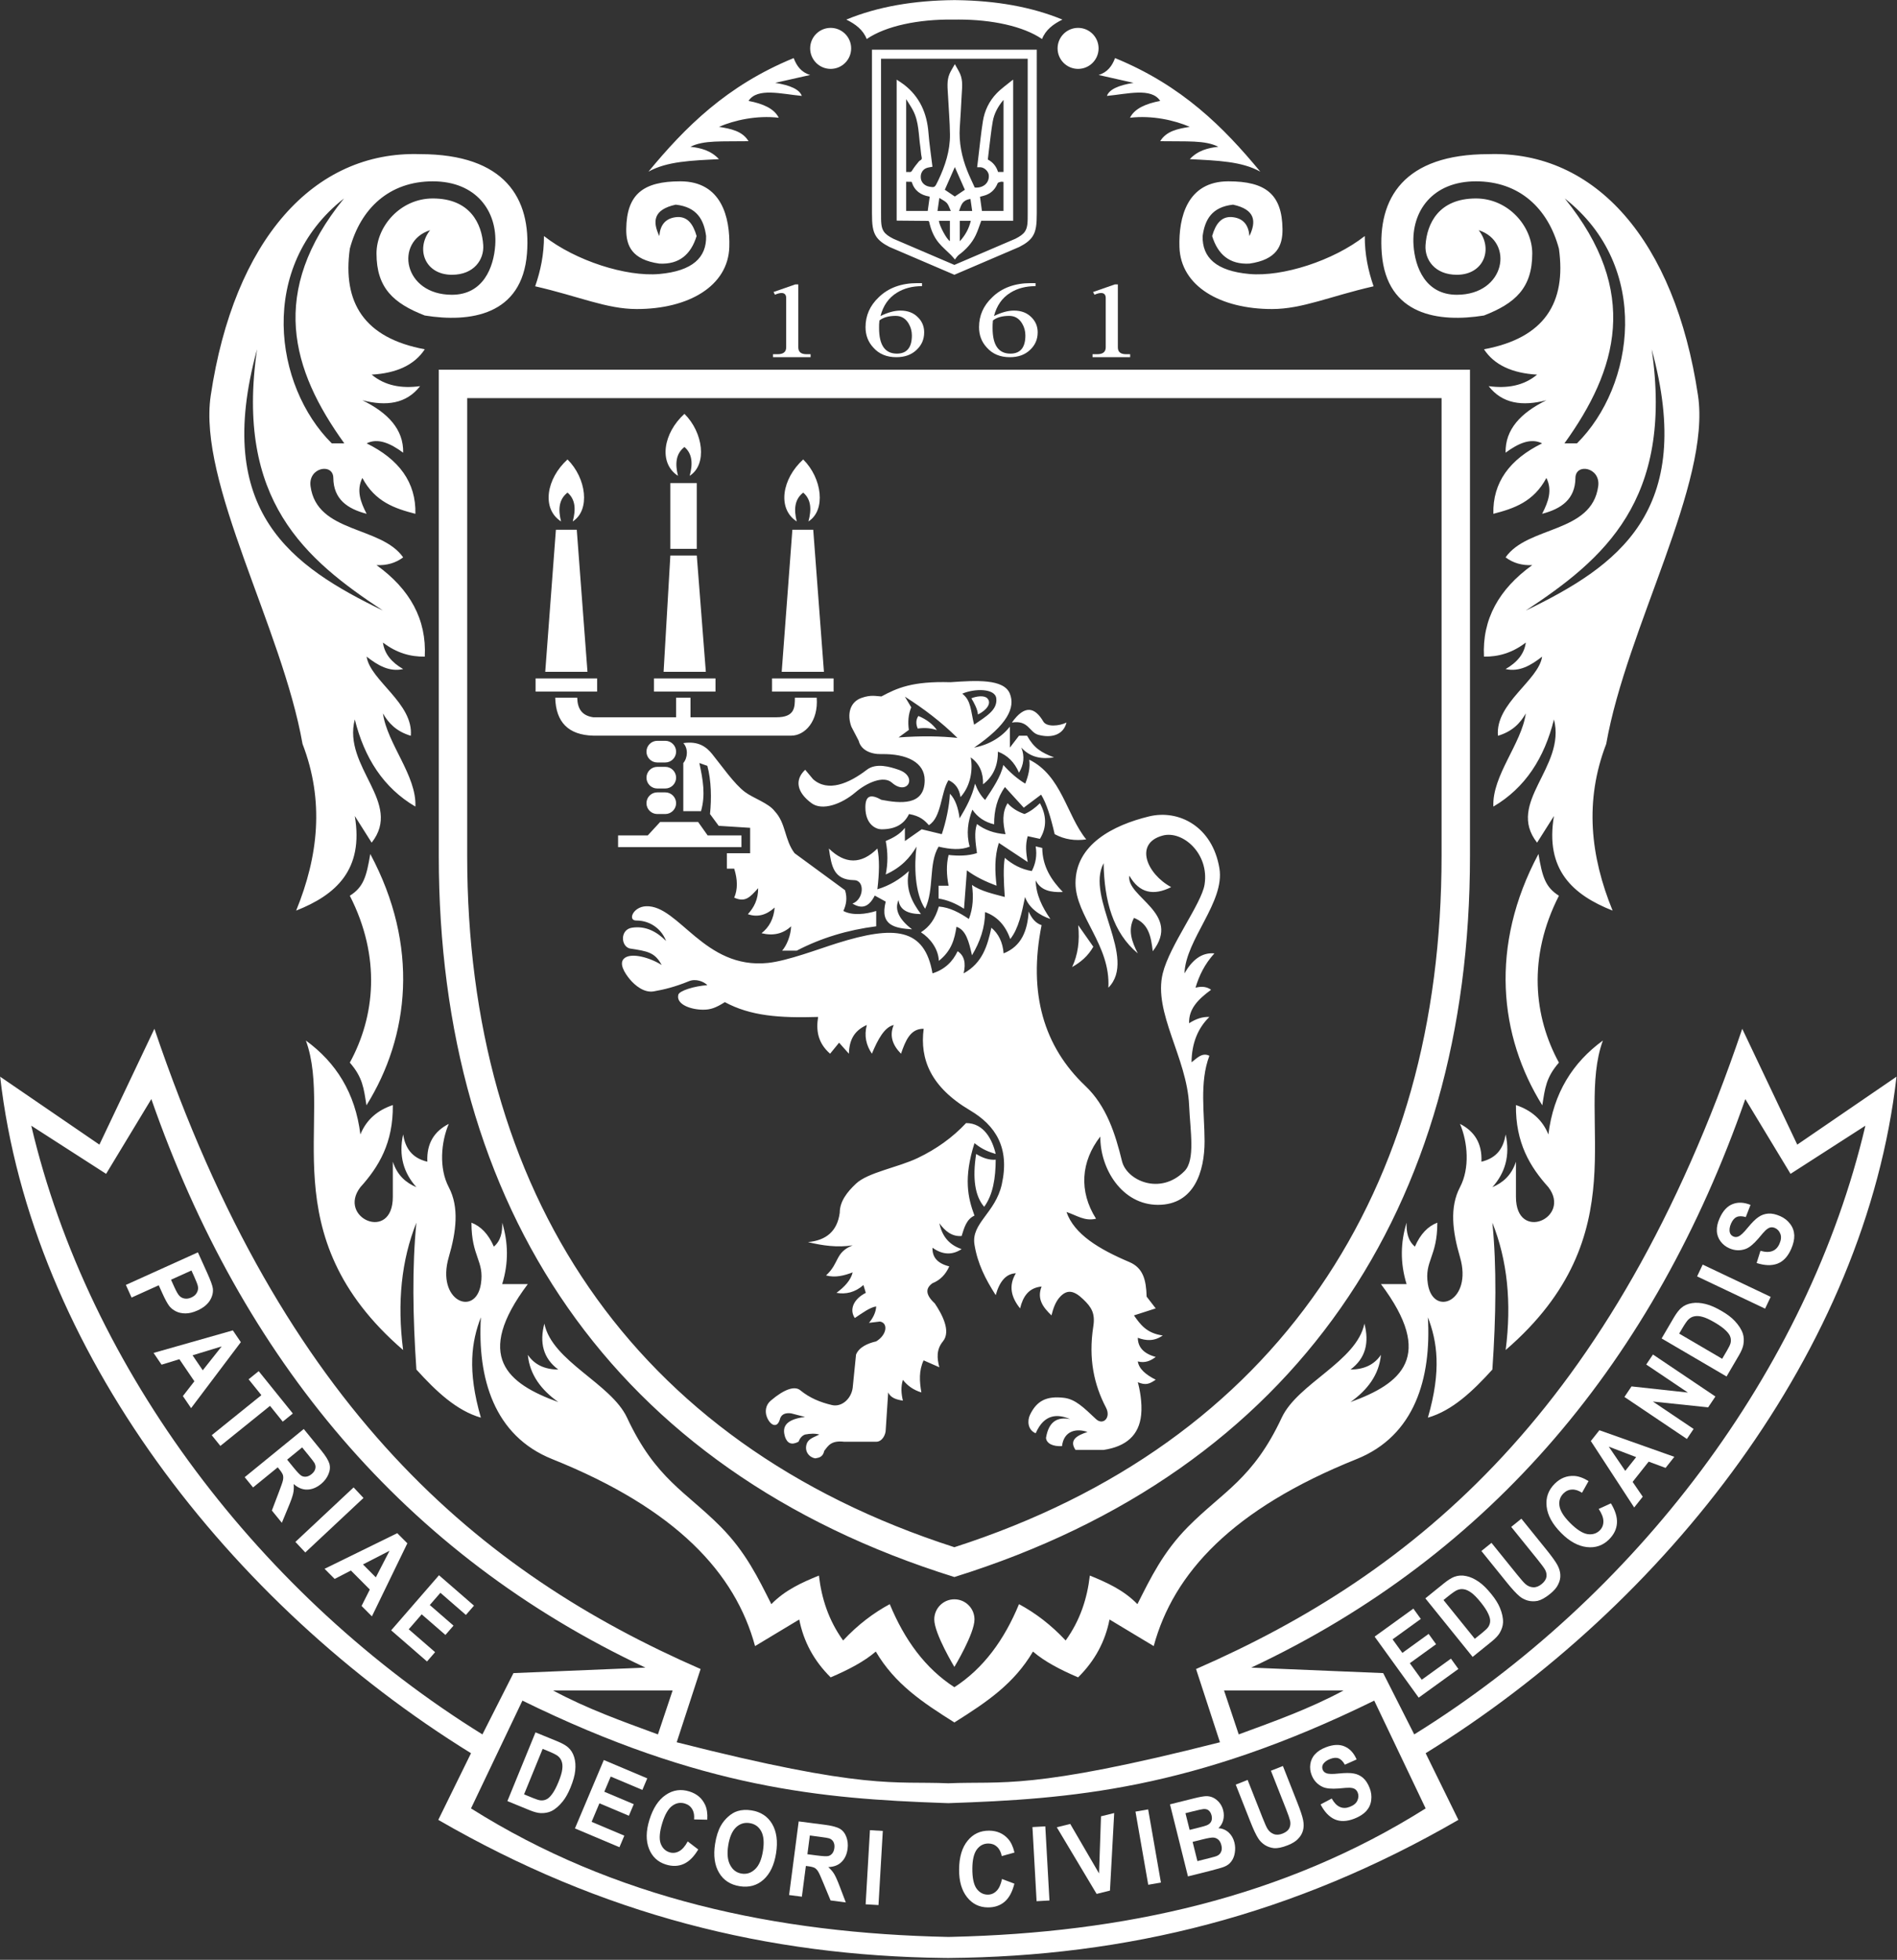 <svg clip-rule="evenodd" fill-rule="evenodd" stroke-linejoin="round" stroke-miterlimit="2" viewBox="0 0 795 821" xmlns="http://www.w3.org/2000/svg"><rect x="0" y="0" width="795" height="821" fill="#333333" stroke="none"/><g fill="#fff"><g transform="matrix(1.488 0 0 1.488 -484.801 -433.62)"><g fill-rule="nonzero"><path d="m.26 0h-.211v-.021h.026c.032 0 .048-.016.048-.048v-.345c0-.023-.009-.035-.026-.035-.01 0-.022.004-.037.012l-.008-.019.122-.053h.017v.44c0 .032.015.048.046.048h.023z" transform="matrix(50.205 0 0 40.257 541.054 391.975)"/><path d="m.378-.174c0 .049-.014.089-.042.122-.029.035-.067.052-.114.052-.054 0-.097-.022-.129-.067-.03-.04-.044-.088-.044-.143 0-.08.024-.15.074-.209.054-.066.127-.099.216-.099h.027v.021c-.054 0-.101.015-.141.046-.047.036-.077.091-.092.163.041-.025.078-.038.112-.038.041 0 .074.016.098.047.023.028.035.063.035.105zm-.069.022c0-.03-.006-.058-.018-.083-.017-.036-.041-.054-.073-.054-.039 0-.07.011-.091.032-.002.018-.002.036-.002.053 0 .119.033.179.1.179.056 0 .084-.043.084-.127z" transform="matrix(50.205 0 0 40.257 567.115 391.975)"/><path d="m.378-.174c0 .049-.014.089-.042.122-.029.035-.067.052-.114.052-.054 0-.097-.022-.129-.067-.03-.04-.044-.088-.044-.143 0-.08.024-.15.074-.209.054-.066.127-.099.216-.099h.027v.021c-.054 0-.101.015-.141.046-.047.036-.077.091-.092.163.041-.025.078-.038.112-.038.041 0 .074.016.098.047.023.028.035.063.035.105zm-.069.022c0-.03-.006-.058-.018-.083-.017-.036-.041-.054-.073-.054-.039 0-.07.011-.091.032-.002.018-.002.036-.002.053 0 .119.033.179.1.179.056 0 .084-.043.084-.127z" transform="matrix(50.205 0 0 40.257 599.084 391.975)"/><path d="m.26 0h-.211v-.021h.026c.032 0 .048-.016.048-.048v-.345c0-.023-.009-.035-.026-.035-.01 0-.022.004-.037.012l-.008-.019.122-.053h.017v.44c0 .032.015.048.046.048h.023z" transform="matrix(50.205 0 0 40.257 631.052 391.975)"/></g><path d="m591.719 842.64c-49.781-.585-96.264-12.155-142.473-38.879l9.217-18.765c-67.896-41.95-123.848-113.609-132.613-190.464l27.955 19.127 15.492-32.617c36.354 107.481 92.121 153.301 153.829 180.247l-6.732 20.623c53.569 13.602 61.185 10.884 76.501 11.548 15.317-.664 22.933 2.054 76.502-11.548l-6.732-20.623c61.708-26.946 117.474-72.766 153.829-180.247l15.492 32.617 27.955-19.127c-8.765 76.855-64.717 148.514-132.613 190.464l9.217 18.765c-46.572 26.934-93.423 38.475-143.65 38.891zm-.429-43.64c-33.712-1.194-67.864-4.042-118.348-28.814l-14.479 30.349c40.387 25.437 85.966 35.173 134.432 36.182l1.136-.026c48.041-1.136 93.225-10.918 133.297-36.156l-14.479-30.349c-51.284 25.165-85.714 27.705-119.954 28.87zm-83.705-38.105c-67.814-31.841-113.616-86.85-139.153-160.061l-12.738 21.051-21.079-13.555c16.245 69.066 64.894 132.837 127.062 171.369l8.742-17.26zm3.522 18.804 4.134-12.365h-33.657c9.676 5.204 19.61 8.718 29.523 12.365zm167.099-18.804c67.814-31.841 113.616-86.85 139.153-160.061l12.738 21.051 21.079-13.555c-16.245 69.066-64.894 132.837-127.062 171.369l-8.742-17.26zm-3.522 18.804-4.134-12.365h33.657c-9.676 5.204-19.61 8.718-29.523 12.365zm-80.059-13.302c8.174-5.29 14.029-13.321 18.177-23.369 4.632 2.496 9.031 5.836 13.139 10.229 4.103-5.699 6.069-11.856 6.811-18.277 4.783 1.953 9.502 4.053 13.398 8.048 3.704-7.334 7.222-14.68 14.268-21.791 9.855-9.947 18.308-13.438 26.381-30.715 4.516-9.664 21.081-15.799 23.285-26.472 1.39 5.33.37 9.749-3.927 12.931 3.724-.025 6.663-1.287 8.584-4.152-.547 5.667-3.805 9.892-8.584 13.307 14.392-5.185 23.856-12.886 8.584-33.217h7.217c-1.859-6.03-1.691-11.769 0-17.29-.087 2.68.392 5.079 2.346 6.748 1.558-3.592 3.702-5.746 6.315-6.748 0 9.7-3.698 10.72-2.661 17.29 1.48 9.369 12.685 4.842 9.045-7.59-2.114-7.217-2.975-14.047 0-19.69 2.81-5.331 2.195-12.675 0-17.823 4.03 2.057 6.275 5.435 6.035 10.651 4.549-1.094 6.221-4.041 6.825-7.677 1.315 6.022-.184 10.866-3.742 14.849 2.887-1.239 5.334-3.228 6.64-7.172v9.906c0 12.872 15.754 5.904 9.136-2.734-5.179-5.738-9.265-12.485-9.136-23.12 4.209 1.417 7.4 4.005 9.136 8.271 1.439-11.696 6.874-20.259 15.35-26.436-7.962 21.829 10.325 54.605-27.384 87.129 1.721-13.369.474-25.321-3.742-35.854 1.229 12.359 1.026 26.379 0 41.352-5.537 6.108-11.287 11.562-18.163 13.541 3.893-13.394 2.603-21.497 0-28.26.999 17.108-3.654 33.341-20.078 39.926-35.097 14.072-51.588 32.172-57.139 52.642l-12.448-7.486c-1.204 6.152-4.098 11.606-8.849 16.292-4.981-2.125-9.451-4.454-12.71-7.265-5.324 9.033-12.921 14.162-21.878 19.799l-.256.16c-9.068-5.7-16.759-10.84-22.133-19.959-3.26 2.811-7.729 5.14-12.711 7.265-4.751-4.686-7.645-10.14-8.849-16.292l-12.448 7.486c-5.55-20.47-22.041-38.57-57.138-52.642-16.425-6.585-21.077-22.818-20.079-39.926-2.603 6.763-3.892 14.866 0 28.26-6.876-1.979-12.626-7.433-18.163-13.541-1.025-14.973-1.229-28.993 0-41.352-4.215 10.533-5.463 22.485-3.741 35.854-37.71-32.524-19.423-65.3-27.385-87.129 8.476 6.177 13.911 14.74 15.35 26.436 1.736-4.266 4.927-6.854 9.136-8.271.129 10.635-3.957 17.382-9.136 23.12-6.618 8.638 9.136 15.606 9.136 2.734v-9.906c1.306 3.944 3.754 5.933 6.64 7.172-3.557-3.983-5.057-8.827-3.741-14.849.603 3.636 2.275 6.583 6.824 7.677-.24-5.216 2.005-8.594 6.035-10.651-2.194 5.148-2.81 12.492 0 17.823 2.975 5.643 2.114 12.473 0 19.69-3.64 12.432 7.566 16.959 9.045 7.59 1.038-6.57-2.661-7.59-2.661-17.29 2.614 1.002 4.758 3.156 6.315 6.748 1.954-1.669 2.434-4.068 2.347-6.748 1.69 5.521 1.858 11.26 0 17.29h7.216c-15.272 20.331-5.808 28.032 8.584 33.217-4.779-3.415-8.037-7.64-8.584-13.307 1.922 2.865 4.86 4.127 8.584 4.152-4.296-3.182-5.317-7.601-3.926-12.931 2.204 10.673 18.768 16.808 23.284 26.472 8.074 17.277 16.526 20.768 26.382 30.715 7.046 7.111 10.563 14.457 14.267 21.791 3.896-3.995 8.615-6.095 13.398-8.048.742 6.421 2.709 12.578 6.811 18.277 4.108-4.393 8.507-7.733 13.139-10.229 4.152 10.058 10.015 18.095 18.202 23.385zm-.025-5.7s5.663-9.36 5.663-13.371c0-3.125-2.537-5.663-5.663-5.663-3.125 0-5.663 2.538-5.663 5.663 0 4.011 5.663 13.371 5.663 13.371zm145.213-365.206v136.903c0 98.682-48.581 172.887-145.213 202.998l-.006-.002c-96.626-30.109-145.207-104.314-145.207-202.996v-136.903zm-145.213 331.508c-91.37-29.428-137.213-100.479-137.213-194.605v-128.903h274.426v128.903c0 94.117-45.833 165.163-137.213 194.605zm3.3-119.409c5.018 0 7.412 4.675 8.339 8.697-1.809-.556-3.632-1.151-5.981-3.046-3.121 9.872-1.867 15.361 0 20.399-2.293 1.044-2.888 3.449-3.621 5.744-2.731.211-4.644-1.379-6.272-3.6.714 3.298 2.411 5.975 6.272 7.285-2.579 1.697-5.301 1.686-8.198-.387-.097 2.519 1.231 4.383 4.722 5.254-1.008 2.265-2.558 3.873-4.722 4.736-1.858 1.32-2.197 3.064.651 5.697 2.026 3.031 4.634 7.817 2.284 10.681-1.866 2.274-1.693 4.7-1.009 7.288l-4.425-1.944c-1.376 2.897-1.17 5.946-.636 9.028-2.213-.676-3.92-1.884-5.199-3.543-.615 1.955-.472 3.904 0 5.85-1.838-.273-3.452-.789-4.147-2.307l-.693 10.537c0 1.353-.986 3.344-2.681 3.344h-9.011c-3.737-.423-4.523 1.173-5.619 2.556-.37 1.752-1.459 1.952-2.561 2.123-1.653-.283-3.097-1.931-2.386-4.073.504-1.518 2.143-1.891 3.556-2.632-1.132-.332-2.496-.299-4.029 0-.963.363-1.47 1.13-1.832 2.026-1.925 1.021-3.154.487-3.792-1.366-.617-2.07-.772-4.826 5.624-5.609l-3.904-1.017c-1.756-.225-2.88.317-3.212 1.819-.817 2.567-2.771 1.429-3.626-.802-.576-1.501-.375-3.348 1.095-4.599 3.877-3.303 6.769-4.187 8.311-2.92 2.634 2.164 5.619 3.398 8.941 4.171 2.676.623 5.385-1.7 5.82-4.821l.944-9.377c.83-2.108 3.329-3.2 5.681-3.732 3.093-1.881 3.374-5.214 1.052-5.585l-3.089.371c1.02-1.178 1.969-2.923 2.037-4.62-1.721.221-3.941 1.872-6.022 3.258-1.607-2.361-.369-5.341 3.091-7.086l-.664-2.198c-2.395 2.094-4.943 2.654-7.593 2.198 2.304-1.708 4.035-3.572 4.563-5.765-2.427.922-4.886 1.559-7.504.861 3.863-3.527 2.448-6.433 7.504-8.474-4.304.661-8.475.094-12.597-.914 5.078-.466 8.261-3.005 8.956-8.266 0-3.166 2.04-5.804 4.585-8.192 3.391-3.183 11.822-4.544 17.438-7.241 5.167-2.48 9.721-5.707 13.559-9.807zm-90.127-61.045c9.194-.357 16.374 17.842 34.334 15.958 5.505-.577 14.202-3.903 19.479-5.555 16.13-5.05 24.623-4.359 26.853 8.493 3.485-1.101 5.687-3.313 7.074-6.231 1.872 1.201 2.381 3.315 1.693 6.231 5.314-2.907 6.717-7.802 7.817-12.85 2.003 1.692 3.195 4.062 3.442 7.225 5.112-2.038 6.717-6.484 7.063-11.795.806 1.904 1.947 3.294 3.632 3.851-3.858 19.235.7 34.243 12.294 45.227 5.997 5.682 8.479 13.527 10.357 21.234 1.315 5.392 10.736 9.721 17.594 2.784 3.108-3.145 1.621-11.302 1.302-18.54-.59-13.401-10.141-26.092-7.421-37.136 1.955-7.938 10.943-19.636 11.778-25.021 1.354-8.722-6.192-15.269-11.778-13.777-8.107 2.165-4.542 10.775 2.368 14.517-4.918 2.471-8.942 1.751-11.775-3.219-1.006 6.018 14.856 10.579 6.595 21.269-.516-4.25-1.179-7.783-5.295-9.383-1.806 3.414-.595 6.711 1.081 9.989-6.974-5.786-9.449-14.772-9.627-25.393-5.179 9.705 9.627 26.676 1.333 35.054.672-12.033-9.254-20.137-9.254-29.477 0-10.832 10.606-16.292 20.711-18.745 8.342-2.024 17.857 2.797 19.82 14.606 1.581 9.515-9.529 20.045-9.838 29.58 2.118-3.691 4.784-5.942 8.426-5.625-2.752 3.021-4.313 6.284-5.318 9.661 1.852-.484 3.281-.233 4.383.586-3.79 2.772-6.325 5.475-6.189 9.418 1.892-1.221 3.795-1.868 5.711-1.771-3.223 3.139-4.967 7.346-5.028 12.77 1.349-.973 2.935-2.913 5.028-1.838-2.844 7.474-1.354 16.322-1.354 24.08 0 8.395-2.867 17.886-13.114 17.886-10.139 0-16.341-10.178-16.244-19.242-5.48 7.04-6.103 15.444-1.209 23.148-3.212.789-5.473-.971-8.321-1.888 2.162 6.282 9.216 10.49 17.703 14.089 3.904 1.656 4.732 5.04 4.865 9.733l2.558 3.313-6.123 1.969c1.769 2.554 3.602 5.061 8.107 5.654-2.376 1.672-4.709 1.529-7.026.65.023 2.507 1.46 4.409 5.042 5.394-1.458 1.124-3.063 1.784-5.042 1.263.314 2.094 2.246 3.74 5.042 5.148-1.929 1.329-2.892 1.56-5.042.708.518 1.845 1.297 5.703.943 9.188-.584 5.753-4.255 8.919-10.57 9.871h-7.921c-1.839-2.731.293-4.056 3.37-5.047-2.995-1.083-6.646-.443-7.17 3.974-2.415.142-4.344-.64-4.51-2.301.747-4.638 3.224-6.013 6.811-5.295-3.458-1.471-7.283-1.603-9.71 3.977-2.262-.903-2.404-3.531-1.614-5.179 1.882-3.925 4.605-5.377 9.547-4.799 3.276.383 5.595 2.761 9.061 6.001 1.974 1.846 4.284-.417 2.805-3.24-3.332-6.361-5.01-13.701-3.571-22.903.577-3.686-.57-5.414-2.821-7.569-2.547-2.439-4.436-2.924-6.496-.777-1.285 1.338-1.963 3.232-2.471 5.282-2.301-2.208-4.184-4.568-2.783-8.123-3.679.356-5.257 2.857-6.055 6.154-2.507-3.111-3.322-6.371-1.186-9.889-2.723.102-4.582 2.236-5.68 6.156-2.859-4.467-5.108-8.815-5.984-14.255-.966-5.996 5.911-8.877 7.699-16.943 2.281-10.284-1.715-16.55-8.973-20.843-11.043-6.531-14.154-14.385-13.031-22.945-3.794-.064-5.131 3.418-6.385 7.019-2.353-2.4-3.335-5.042-2.049-8.083-2.604.593-4.46 4.025-6.15 8.083-1.608-2.385-2.236-5.039-1.432-8.083-3.959 1.745-4.935 4.734-5.05 8.083l-2.756-3.103-2.533 3.103c-3.502-3.059-3.981-6.616-3.375-10.351-10.997.339-19.093-.294-26.267-4.169-2.586 1.631-4.021 2.131-6.101 2.131-3.484 0-7.695-1.499-7.005-4.218.285-1.124 4.539-2.448 8.167-2.685-.927-.999-3.206-1.93-5.182-1.12-3.981 1.631-7.031 2.353-9.849 2.85-2.724.51-5.346-1.634-6.841-3.451-1.323-1.607-3.28-4.545-1.385-5.949 2.042-1.513 7.14-.085 10.398 1.985-1.935-3.609-4.001-3.869-9.013-4.652-2.53-.694-2.705-5.322.638-5.841 4.003-.621 7.151 1.257 9.611 3.727-1.061-2.894-4.014-5.757-8.422-5.757-2.425 0-.879-3.872 2.804-4.016zm92.959 69.742c1.831 1.135 3.666 1.749 5.507 1.617-.024 5.193-.764 9.862-3.244 13.26-2.589-2.994-3.343-7.953-2.263-14.877zm-170.638-84.458c-1.086 6.533-1.973 9.361-5.761 11.758 8.86 17.354 7.069 34.054 0 46.979 3.656 4.224 3.908 7.165 4.686 12.026 12.13-19.451 14.933-44.883 1.075-70.763zm329.012 0c1.087 6.533 1.974 9.361 5.761 11.758-8.86 17.354-7.069 34.054 0 46.979-3.655 4.224-3.907 7.165-4.686 12.026-12.13-19.451-14.933-44.883-1.075-70.763zm-129.635 20.043 4.26 6.07c-1.508 2.663-3.608 4.395-5.967 5.72 1.615-3.413 2.18-7.345 1.707-11.79zm-39.25-5.246c-1.021 3.503-2.608 5.703-5.038 7.25 2.539 1.615 4.919 4.642 5.038 8.045 3.597-2.849 4.439-6.142 4.967-9.592 2.662.86 3.501 4.147 4.371 8.028 2.301-3.842 3.672-7.87 3.688-12.171 3.252 1.17 5.695 3.579 7.088 7.593 2.363-2.944 3.274-7.505 4.171-11.845 1.04 3.071 4.107 5.196 7.133 6.195-2.319-3.352-4.058-6.872-4.142-10.872 1.38 2.825 4.247 3.446 7.648 3.275-3.216-3.335-5.728-7.108-5.798-12.4l-1.85-.443c.417 2.484.022 4.793-1.088 6.946-2.93-.48-5.418-1.814-7.614-3.711-.468 2.723-.302 6.729 0 11.01-3.103-.843-6.761-1.61-9.236-3.393.446 3.27.332 6.484-.87 9.588-2.614-1.749-5.317-3.251-8.468-3.503zm-71.969-46.006c4.303-.649 6.528 1.093 8.145 3.095 2.669 3.302 6.195 8.397 9.202 10.652 2.381 1.787 6.662 3.124 8.385 5.407 3.227 3.422 2.723 8.022 5.61 11.84l14.215 10.421c.693 2.245.323 4.118-.477 5.839 2.544 1.388 6.425.905 9.252 0v4.321c-7.993 1.023-15.479 3.254-22.389 6.858h-4.107c1.262-1.441 2.444-4.216 2.53-6.858-2.238 2.089-5.006 2.759-8.332 1.943 2.135-1.671 3.437-4.024 3.698-7.227-2.305 2.094-4.805 2.83-7.548 1.868 1.721-1.878 2.923-4.143 2.898-7.323-2.322 2.592-3.624 4.071-6.742 2.671 1.011-2.328.969-5.065 0-8.16h-2.068v-4.353h6.554v-7.146l-8.856-.563-2.448-3.32c.459-4.445.365-9.454-.753-13.568l-2.245-.794c1.013 4.757 1.779 8.929.469 13.551h-4.993v-13.551c1.26-1.452 1.416-4.121 0-5.603zm63.534 36.015c-2.567 2.36-5.495 4.121-8.874 5.134.565-4.628.63-8.546 0-11.473-4.565 4.541-9.116 4.425-13.654 0 .737 5.101 1.358 8.813 7.1 8.902 3.125.049 2.747 5.447-.469 6.607 2.228 1.298 4.385 1.489 6.287-2.266l3.089 1.704c-1.753 6.793 2.649 7.476 7.408 7.806-3.529-2.726-5.037-5.474-3.798-8.254.325 2.838 2.7 3.925 6.308 3.959-2.535-3.419-4.463-7.106-3.397-12.119zm181.682-15.497c-2.558 15.129 5.283 22.197 16.517 26.635-6.26-15.312-7.976-30.886-1.8-46.916 5.771-32.731 29.541-73.455 25.852-98.119-6.534-43.696-28.948-68.909-58.957-67.932-23.941 0-31.317 12.478-30.104 27.97 1.366 17.456 16.06 19.51 28.784 17.456 8.771-3.406 13.596-7.728 13.596-17.456 0-7.634-6.71-15.492-15.857-15.492-10.512 0-13.81 7.108-14.204 13.156-.262 4.033 2.579 8.329 8.823 8.329 7.648 0 10.283-7.344 6.139-12.555 10.056 3.197 7.587 18.184-6.139 18.184-8.823 0-11.78-7.704-12.203-13.958-.649-9.587 5.378-17.979 17.584-17.979 12.176 0 20.309 7.556 23.368 18.964 2.104 15.126-3.989 25.152-21.107 28.321 2.909 4.438 7.979 6.733 14.958 7.137-3.785 3.145-8.434 3.945-13.638 3.24 3.818 4.939 9.471 5.735 16.256 3.971-7.2 3.53-11.632 8.202-11.492 14.763 3.617-2.668 7.115-4.207 10.29-2.627-9.145 4.499-13.945 11.008-13.733 19.834 5.765-1.477 11.359-3.365 14.935-10.095 1.743 3.46.517 6.788-1.202 10.095 5.438-1.406 9.325-4.128 9.382-10.095.04-4.287 7.138-3.008 6.417 2.336-1.798 13.306-19.826 11.086-26.089 20.021 2.114 1.59 4.618 2.318 7.512 2.183-9.427 6.775-14.14 15.295-13.596 25.764 3.958.063 7.89-.984 11.78-3.961-.412 3.18-2.462 5.598-5.696 7.463 3.912.872 7.161-1.06 10.29-3.502-.976 6.721-13.252 13.128-12.439 22.287 4.139-1.244 6.288-3.605 7.845-6.297-1.211 8.594-9.518 17.49-9.139 26.228 8.98-5.262 14.375-13.702 17.067-24.54 3.477 13.45-13.624 23.404-4.75 34.695zm-337.736 0c2.559 15.129-5.282 22.197-16.517 26.635 6.26-15.312 7.976-30.886 1.801-46.916-5.772-32.731-29.541-73.455-25.853-98.119 6.534-43.696 28.948-68.909 58.957-67.932 23.941 0 31.317 12.478 30.105 27.97-1.367 17.456-16.061 19.51-28.785 17.456-8.77-3.406-13.595-7.728-13.595-17.456 0-7.634 6.709-15.492 15.856-15.492 10.512 0 13.811 7.108 14.204 13.156.262 4.033-2.579 8.329-8.822 8.329-7.649 0-10.283-7.344-6.139-12.555-10.057 3.197-7.588 18.184 6.139 18.184 8.822 0 11.779-7.704 12.202-13.958.649-9.587-5.378-17.979-17.584-17.979-12.175 0-20.309 7.556-23.368 18.964-2.104 15.126 3.99 25.152 21.107 28.321-2.909 4.438-7.979 6.733-14.958 7.137 3.785 3.145 8.435 3.945 13.638 3.24-3.818 4.939-9.47 5.735-16.256 3.971 7.2 3.53 11.632 8.202 11.492 14.763-3.616-2.668-7.115-4.207-10.29-2.627 9.145 4.499 13.945 11.008 13.734 19.834-5.766-1.477-11.36-3.365-14.936-10.095-1.743 3.46-.517 6.788 1.202 10.095-5.438-1.406-9.325-4.128-9.381-10.095-.041-4.287-7.139-3.008-6.417 2.336 1.797 13.306 19.825 11.086 26.088 20.021-2.114 1.59-4.618 2.318-7.511 2.183 9.427 6.775 14.14 15.295 13.595 25.764-3.957.063-7.89-.984-11.78-3.961.412 3.18 2.462 5.598 5.696 7.463-3.911.872-7.161-1.06-10.29-3.502.976 6.721 13.252 13.128 12.44 22.287-4.14-1.244-6.289-3.605-7.846-6.297 1.211 8.594 9.518 17.49 9.14 26.228-8.981-5.262-14.376-13.702-17.068-24.54-3.477 13.45 13.624 23.404 4.75 34.695zm164.417 23.244v-3.613h2.823c-.589-3.045-.681-5.956 0-8.661 2.728.294 5.415.295 7.991-.518-.407-2.939-.841-5.893 0-8.185 2.156 1.651 4.821 2.619 8.031 2.86-.781-3.166-.966-6.176.597-8.73 1.165 1.338 2.757 2.35 4.755 3.05 1.619-.686 3.043-1.755 4.351-3.05 1.833 3.385 2.022 6.736 0 10.041l-3.44-.757c-.72 2.396-.477 4.836 0 7.287l-8.14-5.396c-1.256 3.998-1.103 8.025-.635 12.059-2.996-1.134-5.866-2.45-8.35-4.324l-.817 10.808c-2.339-1.514-4.725-2.492-7.166-2.871zm-9.486-19.913c-1.29 1.722-3.254 2.808-5.398 3.725.632 3.181.625 6.315 0 9.405 4.361-1.96 6.852-4.747 8.671-7.831-.679 5.203-.538 13.139 2.42 17.485 2.644-5.423.894-12.657 3.793-17.485 3.322.783 6.264 1.007 8.767 0-1.033-3.695-.506-7.12.749-10.419 1.462 2.159 3.522 3.514 6.126 4.137-.019-3.954.882-7.505 3.054-10.496l5.295 5.806 4.884-3.667c1.471 2.327 2.713 6.277 3.825 11.13 2.854 1.538 5.828 1.91 8.885 1.468-5.558-6.823-6.89-17.94-16.052-22.45.319 2.317-.25 4.551-1.123 6.755-2.185-1.327-4.244-3.081-6.176-5.259-.719 3.327-2.962 6.593-5.133 9.863-1.226-1.224-2.152-2.778-2.828-4.604-.835 3.645-2.527 6.751-4.35 9.775-.383-2.954-1.201-5.376-2.724-6.938-.162 3.476-1.124 7.954-2.291 11.39l-5.657-1.374-4.737 3.309zm-80.777 2.135v3.296h34.745v-3.296h-9.522l-2.689-3.79h-10.68l-3.494 3.79zm74.162-22.889c7.214-.144 12.189 2.357 12.189 7.342 0 7.298-6.957 6.53-12.189 5.527-2.785-1.552-4.514-1.462-4.514 2.111 0 4.901 3.05 6.19 4.514 6.19 3.824 0 6.349-1.356 7.779-4.3 3.175.559 4.41 1.823 5.585 3.132 3.589-2.148 3.357-9.232 5.525-12.66 1.943.841 3.048 2.451 3.39 4.76 2.996-3.298 3.496-7.959 2.867-11.173 2.488 1.752 3.568 4.322 3.48 7.572 2.982-2.288 4.222-5.428 4.181-9.194 2.666 1.003 4.67 2.951 5.948 5.935 1.323-2.247 1.667-4.591.649-7.07 2.667 2.877 5.845 3.267 9.208 2.757-3.639-1.388-5.627-2.626-7.587-6.11h-2.27l-2.573 3.353v-5.895c-2.207 2.822-5.699 5.062-10.07 5.895 9.431-6.472 11.632-11.262 10.07-15.179-1.684-4.225-9.503-3.743-16.741-3.236-10.793-.318-15.067 1.667-19.441 4.009-1.62-.079-2.885-.525-5.568.399-3.397 1.171-4.133 4.75-2.891 8.112l2.067 3.979c.617 2.537 3.277 3.805 6.392 3.744zm-57.823 13.82c0-1.683-1.367-3.05-3.05-3.05h-2.244c-1.684 0-3.051 1.367-3.051 3.05 0 1.684 1.367 3.05 3.051 3.05h2.244c1.683 0 3.05-1.366 3.05-3.05zm60.76-5.796c4.371 3.866 7.439-1.725 1.904-3.618-2.401-.821-6.305-2.023-8.939 0-5.088 3.908-10.974 6.364-15.139 2.665l-2.229-2.665c-3.039 2.848-2.358 6.364 1.788 9.414 3.062 2.252 8.521.222 12.357-3.05 3.22-2.746 7.937-4.8 10.258-2.746zm-60.76-1.389c0-1.683-1.367-3.05-3.05-3.05h-2.244c-1.684 0-3.051 1.367-3.051 3.05 0 1.684 1.367 3.05 3.051 3.05h2.244c1.683 0 3.05-1.366 3.05-3.05zm0-7.328c0-1.684-1.367-3.051-3.05-3.051h-2.244c-1.684 0-3.051 1.367-3.051 3.051 0 1.683 1.367 3.05 3.051 3.05h2.244c1.683 0 3.05-1.367 3.05-3.05zm62.664-4c6.561-.477 11.955-.366 16.576.135-4.51-4.454-9.497-8.252-14.802-11.613l1.785 2.997c-.829 2.01-.983 4.143-.665 6.362zm31.914-4.196c3.615-5.074 6.457-4.343 8.854-.272.939 1.596 4.515 1.282 6.519.272-.878 3.539-4.291 4.453-7.943 3.45-2.546-.7-2.72-4.201-7.43-3.45zm-90.519-1.476h24.185c5.211 0 5.199-2.805 5.211-5.507h6.151c.495 6.678-3.37 10.678-7.189 10.678h-55.744c-7.011-.183-10.529-3.795-10.714-10.678h6.199c.07 2.845 1.104 5.013 4.515 5.507h23.323v-5.507h4.063zm63.99 3.17c-.586-1.371-.485-2.54.185-3.543 2.353.986 4.071 2.323 5.221 3.975-1.491-.485-3.188-.745-5.406-.432zm15.886-1.082c-1.001-3.938-.795-6.8-3.344-8.73 3.344-1.477 9.231-1.572 9.584 1.29.406 3.291-2.826 5.066-6.24 7.44zm1.07-2.875c-.053-1.383-1.073-3.281-1.847-4.565 1.491-.599 3.621-.875 4.479 0 1.347 1.373-.198 3.386-2.632 4.565zm-73.909-10.149h-17.337v3.695h17.337zm33.263 0h-17.337v3.695h17.337zm-66.599 0h-17.337v3.695h17.337zm20.621-34.61-1.901 32.736h11.894l-2.549-32.736zm34.365-7.245-3.003 39.981h11.894l-3.014-39.981zm-66.598 0-3.004 39.981h11.895l-3.015-39.981zm-84.169-50.813c-3.093 21.262.296 36.041 7.197 47.31 6.9 11.268 17.31 19.026 28.259 26.246-25.648-12.424-47.992-27.739-35.456-73.556zm392.792 0c3.093 21.262-.296 36.041-7.196 47.31-6.9 11.268-17.311 19.026-28.26 26.246 25.649-12.424 47.992-27.739 35.456-73.556zm-268.946 37.672h-7.444v18.505h7.444zm-38.226 10.796c-5.57-3.598-4.143-12.042 1.819-17.455 5.298 5.252 6.486 14.258 1.47 17.455.924-3.375.761-6.235-1.47-8.117-2.483 1.913-2.655 4.802-1.819 8.117zm66.382 0c-5.57-3.598-4.142-12.042 1.819-17.455 5.298 5.252 6.486 14.258 1.471 17.455.924-3.375.76-6.235-1.471-8.117-2.483 1.913-2.655 4.802-1.819 8.117zm-33.447-12.84c-5.569-3.598-4.142-12.042 1.819-17.455 5.298 5.252 6.486 14.258 1.471 17.455.924-3.375.76-6.235-1.471-8.117-2.483 1.913-2.655 4.802-1.819 8.117zm-94.072-78.09c-21.305 26.263-14.828 48.254.094 68.946h-3.533c-16.24-16.107-21.044-49.711 3.439-68.946zm343.826 0c21.305 26.263 14.828 48.254-.094 68.946h3.533c16.24-16.107 21.044-49.711-3.439-68.946zm-56.326 10.582c-.02 5.185.973 9.809 2.478 14.148-12.267 2.799-20.065 6.404-28.61 6.404-14.503 0-25.737-6.404-26.066-17.473-.248-8.3 2.155-18.484 13.788-18.484 10.466 0 15.124 3.623 15.238 13.45.054 4.699-1.595 8.61-9.316 9.713-5.602.295-8.895-2.574-10.499-7.758.984-3.43 2.637-5.725 5.887-5.308 3.019.393 4.382 2.324 4.612 5.308 1.954-4.086 1.719-7.457-4.612-8.836-6.018.658-7.945 4.274-8.565 8.836-.142 6.037 3.8 9.845 13.177 10.684 9.316.833 23.591-3.708 32.488-10.684zm-231.173 0c.019 5.185-.974 9.809-2.479 14.148 12.267 2.799 20.065 6.404 28.61 6.404 14.504 0 25.737-6.404 26.067-17.473.247-8.3-2.156-18.484-13.789-18.484-10.466 0-15.124 3.623-15.238 13.45-.054 4.699 1.595 8.61 9.316 9.713 5.603.295 8.895-2.574 10.499-7.758-.984-3.43-2.637-5.725-5.887-5.308-3.019.393-4.382 2.324-4.612 5.308-1.954-4.086-1.719-7.457 4.612-8.836 6.018.658 7.945 4.274 8.565 8.836.142 6.037-3.799 9.845-13.177 10.684-9.316.833-23.591-3.708-32.487-10.684zm138.794-52.465h-46.415v46.053c0 3.138.191 5.053 1.23 6.585.713 1.051 1.831 1.951 3.663 2.882l.076.035 18.238 7.813 18.277-7.829.037-.019c1.832-.931 2.951-1.831 3.664-2.882 1.038-1.532 1.23-3.447 1.23-6.585zm-2.554 2.553h-41.308v43.5c0 2.441-.018 3.96.79 5.151.514.758 1.36 1.353 2.673 2.022l17.191 7.365 17.192-7.365c1.312-.669 2.159-1.264 2.672-2.022.809-1.191.79-2.71.79-5.151zm-36.91 5.874c.741.502 1.444.925 2.089 1.423 4.424 3.422 6.439 8.044 6.869 13.528.248 3.172.736 6.326 1.115 9.488.007.053.001.108.001.093-.612.134-1.231.174-1.769.405-1.13.485-1.674 1.645-1.485 2.929.171 1.168 1.114 2.052 2.426 2.274 1.479.251 1.499.26 2.452-1.737 1.955-4.099 3.367-8.369 3.317-12.953-.041-3.639-.372-7.274-.547-10.913-.101-2.086-.427-4.205.445-6.211.367-.843.887-1.619 1.479-2.681.593 1.086 1.113 1.89 1.488 2.756.838 1.943.527 3.997.429 6.016-.148 3.028-.333 6.055-.529 9.081-.274 4.218.557 8.246 2.098 12.141.645 1.63 1.426 3.206 2.117 4.745 2.439.194 4.113-1.32 3.96-3.446-.078-1.094-1.2-2.189-2.336-2.267-.306-.02-.616-.003-.949-.003.121-.999.231-1.941.347-2.882.414-3.357.74-6.728 1.271-10.067.473-2.977 1.764-5.666 3.855-7.84 1.332-1.384 2.948-2.494 4.438-3.724.057-.047.132-.072.235-.125v39.696h-8.987c-.538 1.428-.943 2.783-1.546 4.045-1.094 2.291-2.785 4.11-4.824 5.614-.22.162-.388.399-.565.614-.176.214-.333.444-.484.646-.371-.426-.715-.868-1.109-1.262-1.136-1.138-2.388-2.177-3.417-3.403-1.439-1.715-2.257-3.772-2.728-5.961-.022-.102-.192-.244-.294-.246-2.87-.034-5.741-.053-8.611-.075-.08-.001-.159-.01-.251-.015zm17.778 39.752v5.76c1.551-1.682 2.581-3.569 3.104-5.76zm-5.86 0c.01 1.231 2.275 5.425 3.076 5.694v-5.694zm9.353-2.774c-.164-1.141-.322-2.244-.483-3.373-1.082.126-1.877.582-2.383 1.379-.364.575-.536 1.272-.827 1.994zm-9.77-.001h3.749c-.39-.824-.601-1.643-1.097-2.214-.498-.572-1.281-.895-2.129-1.452-.204 1.432-.361 2.535-.523 3.666zm-2.191-4.027-.003-.001c-.038-.013-.078-.026-.117-.033-2.414-.408-4.16-1.628-4.929-4.043-.016-.05-.092-.115-.141-.116-.476-.009-.951-.005-1.441-.005v8.221h6.073zm20.782-4.156c-.265-.012-.547-.083-.797-.022-.309.076-.768.189-.856.409-.591 1.47-1.556 2.57-3.003 3.198-.636.277-1.333.411-1.968.599.182 1.326.365 2.655.55 3.994h6.074zm-16.526 2.211c.925.626 1.911 1.294 2.815 1.906.918-.619 1.911-1.287 2.83-1.906-.944-2.133-1.934-4.367-2.827-6.383-.892 2.021-1.879 4.256-2.818 6.383zm-10.883-25.512v20.515c.328 0 .639-.026.945.006.442.047.579-.175.803-.541.532-.87 1.193-1.666 1.844-2.457.292-.356.956-.359.775-1.136-.218-.93-.226-1.907-.371-2.857-.528-3.472-.37-7.087-2.05-10.322-.532-1.026-1.198-1.984-1.946-3.208zm27.417.251c-.083.067-.11.082-.128.104-1.435 1.732-2.506 3.678-2.9 5.886-.452 2.541-.702 5.117-1.033 7.679-.132 1.027-.244 2.056-.365 3.082 1.474.767 2.398 1.939 2.879 3.496h1.547zm31.411-11.808c18.88 7.73 30.571 19.473 40.905 31.974-5.216-2.904-11.99-3.118-19.853-3.522 2.254-2.43 5.079-3.155 8.036-3.482-3.774-1.905-8.816-1.439-16.371-1.572 1.742-2.889 5.016-3.5 8.335-4.043-4.323-1.855-10.609-3.287-16.841-2.556 1.27-2.575 4.414-3.959 8.506-4.74-2.461-3.823-9.242-1.944-15.004-1.41.637-1.815 3.249-3.004 7.499-3.676l-9.85-2.217c2.508-.748 3.81-2.546 4.638-4.756zm-90.51 0c-18.88 7.73-30.57 19.473-40.904 31.974 5.216-2.904 11.99-3.118 19.852-3.522-2.254-2.43-5.078-3.155-8.036-3.482 3.774-1.905 8.816-1.439 16.371-1.572-1.742-2.889-5.016-3.5-8.335-4.043 4.323-1.855 10.609-3.287 16.841-2.556-1.269-2.575-4.414-3.959-8.506-4.74 2.462-3.823 9.243-1.944 15.005-1.41-.637-1.815-3.25-3.004-7.5-3.676l9.85-2.217c-2.508-.748-3.809-2.546-4.638-4.756zm80.099-8.505c3.186 0 5.773 2.587 5.773 5.773 0 3.187-2.587 5.774-5.773 5.774-3.187 0-5.774-2.587-5.774-5.774 0-3.186 2.587-5.773 5.774-5.773zm-69.688 0c-3.186 0-5.773 2.587-5.773 5.773 0 3.187 2.587 5.774 5.773 5.774 3.187 0 5.774-2.587 5.774-5.774 0-3.186-2.587-5.773-5.774-5.773zm34.388-2.339c-9.578-.101-18.769 1.746-24.239 5.48-.999-2.593-3.16-4.211-5.742-5.474 8.945-3.689 19.137-5.377 30.313-5.484l.249.002v-.002l.648.008c10.922.166 20.893 1.858 29.664 5.476-2.582 1.263-4.743 2.881-5.742 5.474-5.327-3.637-14.185-5.483-23.492-5.484l-1.203.01z"/></g><g fill-rule="nonzero"><path d="m.073 0v-.716h.232c.088 0 .145.004.172.011.041.011.075.034.103.07.027.036.041.082.041.139 0 .044-.008.081-.024.111s-.036.054-.061.071c-.024.017-.049.028-.075.034-.034.007-.084.01-.149.01h-.095v.27zm.144-.595v.203h.079c.057 0 .095-.003.115-.011.019-.007.034-.019.045-.035s.016-.034.016-.056c0-.026-.007-.047-.023-.064-.015-.017-.034-.028-.058-.032-.017-.003-.052-.005-.104-.005z" transform="matrix(16.618 36.768 -42.167 19.058 51.536 535.59)"/><path d="m.718 0h-.157l-.062-.163h-.287l-.059.163h-.153l.279-.716h.153zm-.266-.283-.098-.266-.097.266z" transform="matrix(21.901 32.221 -37.868 25.74 64.356 566.76)"/><path d="m.234 0v-.595h-.213v-.121h.569v.121h-.212v.595z" transform="matrix(25.146 31.184 -34.967 28.196 82.85 593.932)"/><path d="m.073 0v-.716h.304c.077 0 .133.007.167.019.035.013.063.036.083.069.021.033.032.071.032.113 0 .054-.016.098-.048.133-.031.035-.078.057-.141.066.031.018.057.038.077.06s.048.061.082.116l.088.14h-.173l-.105-.156c-.037-.055-.062-.091-.076-.105-.013-.014-.028-.024-.043-.03-.015-.005-.04-.008-.073-.008h-.029v.299zm.145-.413h.107c.069 0 .112-.003.13-.009.017-.006.03-.016.04-.03s.015-.032.015-.054c0-.024-.007-.043-.02-.058-.012-.015-.031-.024-.054-.028-.012-.002-.047-.003-.105-.003h-.113z" transform="matrix(24.179 29.662 -34.577 28.186 100.781 616.65)"/><path d="m.068-.716h.145v.716h-.145z" transform="matrix(28.574 30.528 -34.07 31.89 121.851 643.851)"/><path d="m.718 0h-.157l-.062-.163h-.287l-.059.163h-.153l.279-.716h.153zm-.266-.283-.098-.266-.097.266z" transform="matrix(27.637 27.745 -31.775 31.652 136.02 657.196)"/><path d="m.073 0v-.716h.531v.121h-.387v.159h.36v.121h-.36v.194h.4v.121z" transform="matrix(27.612 23.979 -27.996 32.237 161.915 681.226)"/><path d="m.072-.716h.264c.06 0 .105.005.137.014.042.012.078.034.108.066.03.031.052.07.068.116.016.045.023.102.023.169 0 .059-.007.11-.022.152-.018.052-.043.095-.076.127-.025.024-.059.043-.102.057-.032.01-.074.015-.128.015h-.272zm.145.121v.474h.108c.04 0 .069-.002.087-.006.024-.006.043-.016.058-.03.016-.014.029-.037.038-.069.01-.032.015-.076.015-.131 0-.056-.005-.098-.015-.128-.009-.029-.023-.053-.041-.069-.017-.017-.04-.028-.067-.034-.02-.004-.059-.007-.118-.007z" transform="matrix(34.444 14.089 -16.449 40.214 210.158 753.497)"/><path d="m.073 0v-.716h.531v.121h-.387v.159h.36v.121h-.36v.194h.4v.121z" transform="matrix(34.284 14.474 -16.899 40.027 238.447 764.901)"/><path d="m.531-.263.14.044c-.022.078-.057.136-.107.174-.05.038-.114.057-.19.057-.096 0-.174-.032-.235-.097s-.092-.154-.092-.267c0-.119.031-.211.093-.277.061-.066.142-.099.242-.099.088 0 .159.026.214.078.032.03.057.074.073.131l-.143.035c-.009-.037-.026-.067-.053-.088-.027-.022-.06-.032-.098-.032-.053 0-.096.019-.129.057s-.05.099-.05.185c0 .09.017.155.049.193.033.038.075.058.127.058.038 0 .072-.013.099-.037.028-.024.048-.063.06-.115z" transform="matrix(35.546 11.017 -12.862 41.5 265.951 776.471)"/><path d="m.043-.354c0-.072.011-.134.033-.183.016-.037.039-.069.067-.098s.059-.051.092-.065c.045-.019.096-.028.155-.028.105 0 .19.033.253.098.063.066.095.157.095.273s-.032.206-.094.271c-.063.066-.147.098-.252.098-.107 0-.191-.032-.254-.097s-.095-.155-.095-.269zm.149-.004c0 .081.019.142.057.184.037.042.084.063.142.063s.105-.021.142-.063c.037-.041.055-.103.055-.186 0-.082-.018-.144-.054-.184s-.083-.06-.143-.06c-.059 0-.107.02-.144.061-.036.041-.055.102-.055.185z" transform="matrix(36.768 5.748 -6.711 42.926 295.717 787.407)"/><path d="m.073 0v-.716h.304c.077 0 .133.007.167.019.035.013.063.036.083.069.021.033.032.071.032.113 0 .054-.016.098-.048.133-.031.035-.078.057-.141.066.031.018.057.038.077.06s.048.061.082.116l.088.14h-.173l-.105-.156c-.037-.055-.062-.091-.076-.105-.013-.014-.028-.024-.043-.03-.015-.005-.04-.008-.073-.008h-.029v.299zm.145-.413h.107c.069 0 .112-.003.13-.009.017-.006.03-.016.04-.03s.015-.032.015-.054c0-.024-.007-.043-.02-.058-.012-.015-.031-.024-.054-.028-.012-.002-.047-.003-.105-.003h-.113z" transform="matrix(36.902 4.807 -5.613 43.084 328.005 793.512)"/><path d="m.068-.716h.145v.716h-.145z" transform="matrix(37.151 2.166 -2.528 43.374 360.245 797.6)"/><path d="m.531-.263.14.044c-.022.078-.057.136-.107.174-.05.038-.114.057-.19.057-.096 0-.174-.032-.235-.097s-.092-.154-.092-.267c0-.119.031-.211.093-.277.061-.066.142-.099.242-.099.088 0 .159.026.214.078.032.03.057.074.073.131l-.143.035c-.009-.037-.026-.067-.053-.088-.027-.022-.06-.032-.098-.032-.053 0-.096.019-.129.057s-.05.099-.05.185c0 .09.017.155.049.193.033.038.075.058.127.058.038 0 .072-.013.099-.037.028-.024.048-.063.06-.115z" transform="matrix(37.213 .317 -.37 43.446 400.063 798.401)"/><path d="m.068-.716h.145v.716h-.145z" transform="matrix(37.156 -2.077 2.425 43.38 431.893 796.59)"/><path d="m.255 0-.255-.716h.156l.181.53.176-.53h.153l-.256.716z" transform="matrix(36.123 -8.947 10.446 42.174 450.361 795.669)"/><path d="m.068-.716h.145v.716h-.145z" transform="matrix(36.66 -6.401 7.473 42.8 478.715 789.993)"/><path d="m.073-.716h.286c.057 0 .099.003.127.007.028.005.053.015.075.03s.04.035.055.06c.014.025.022.052.022.083 0 .034-.009.065-.027.093s-.043.049-.074.063c.044.012.077.034.101.065.023.03.035.066.035.107 0 .033-.008.065-.023.095-.015.031-.036.056-.062.074-.026.019-.058.03-.097.034-.024.003-.082.004-.174.005h-.244zm.145.119v.166h.095c.056 0 .091-.001.104-.003.025-.003.045-.011.059-.025s.021-.033.021-.056c0-.022-.006-.04-.018-.054s-.031-.022-.055-.025c-.014-.002-.055-.003-.123-.003zm0 .285v.191h.134c.052 0 .085-.001.099-.004.021-.004.039-.013.052-.029.014-.015.02-.035.02-.06 0-.022-.005-.04-.015-.055-.011-.015-.026-.026-.045-.033-.02-.007-.063-.01-.129-.01z" transform="matrix(36.107 -9.009 10.519 42.155 495.217 786.71)"/><path d="m.072-.716h.144v.388c0 .061.002.101.006.12.006.029.021.052.044.07s.055.027.095.027c.041 0 .072-.009.093-.025.021-.017.033-.038.038-.062.004-.025.006-.065.006-.122v-.396h.145v.376c0 .086-.004.147-.012.182-.008.036-.022.066-.043.09-.021.025-.049.044-.085.058-.035.015-.081.022-.137.022-.069 0-.12-.008-.156-.023-.035-.016-.063-.037-.084-.062-.02-.025-.034-.052-.04-.079-.01-.041-.014-.102-.014-.182z" transform="matrix(34.617 -13.659 15.946 40.416 526.8 777.53)"/><path d="m.036-.233.141-.014c.008.048.025.082.051.104.026.023.061.034.105.034.047 0 .082-.01.105-.03.024-.02.036-.043.036-.069 0-.017-.005-.031-.015-.043s-.028-.022-.052-.031c-.017-.006-.056-.017-.116-.031-.077-.02-.132-.043-.163-.071-.044-.04-.066-.088-.066-.144 0-.037.01-.071.031-.103.021-.031.05-.056.089-.072.039-.017.086-.025.141-.025.09 0 .158.02.203.059.046.039.069.092.072.158l-.145.006c-.006-.037-.019-.063-.04-.079-.02-.016-.051-.024-.091-.024-.042 0-.075.008-.099.025-.015.012-.023.026-.023.045 0 .017.007.031.022.043.018.016.062.032.132.048.071.017.123.034.156.052.034.017.061.042.08.072.019.031.028.069.028.115 0 .041-.011.079-.034.115s-.055.062-.097.08c-.041.017-.093.026-.155.026-.091 0-.16-.021-.209-.063-.048-.042-.077-.103-.087-.183z" transform="matrix(34.678 -13.503 15.765 40.487 555.857 765.823)"/><path d="m.073 0v-.716h.531v.121h-.387v.159h.36v.121h-.36v.194h.4v.121z" transform="matrix(30.58 -22.092 25.792 35.703 592.316 712.783)"/><path d="m.072-.716h.264c.06 0 .105.005.137.014.042.012.078.034.108.066.03.031.052.07.068.116.016.045.023.102.023.169 0 .059-.007.11-.022.152-.018.052-.043.095-.076.127-.025.024-.059.043-.102.057-.032.01-.074.015-.128.015h-.272zm.145.121v.474h.108c.04 0 .069-.002.087-.006.024-.006.043-.016.058-.03.016-.014.029-.037.038-.069.01-.032.015-.076.015-.131 0-.056-.005-.098-.015-.128-.009-.029-.023-.053-.041-.069-.017-.017-.04-.028-.067-.034-.02-.004-.059-.007-.118-.007z" transform="matrix(29.345 -23.708 27.679 34.261 615.043 695.813)"/><path d="m.072-.716h.144v.388c0 .061.002.101.006.12.006.029.021.052.044.07s.055.027.095.027c.041 0 .072-.009.093-.025.021-.017.033-.038.038-.062.004-.025.006-.065.006-.122v-.396h.145v.376c0 .086-.004.147-.012.182-.008.036-.022.066-.043.09-.021.025-.049.044-.085.058-.035.015-.081.022-.137.022-.069 0-.12-.008-.156-.023-.035-.016-.063-.037-.084-.062-.02-.025-.034-.052-.04-.079-.01-.041-.014-.102-.014-.182z" transform="matrix(29.345 -23.708 27.679 34.261 638.531 675.979)"/><path d="m.531-.263.14.044c-.022.078-.057.136-.107.174-.05.038-.114.057-.19.057-.096 0-.174-.032-.235-.097s-.092-.154-.092-.267c0-.119.031-.211.093-.277.061-.066.142-.099.242-.099.088 0 .159.026.214.078.032.03.057.074.073.131l-.143.035c-.009-.037-.026-.067-.053-.088-.027-.022-.06-.032-.098-.032-.053 0-.096.019-.129.057s-.05.099-.05.185c0 .09.017.155.049.193.033.038.075.058.127.058.038 0 .072-.013.099-.037.028-.024.048-.063.06-.115z" transform="matrix(26.766 -26.586 31.039 31.249 663.94 654.456)"/><path d="m.718 0h-.157l-.062-.163h-.287l-.059.163h-.153l.279-.716h.153zm-.266-.283-.098-.266-.097.266z" transform="matrix(23.439 -29.56 34.512 27.365 684.859 631.515)"/><path d="m.074 0v-.716h.141l.293.478v-.478h.134v.716h-.145l-.289-.467v.467z" transform="matrix(21.051 -31.306 36.55 24.577 705.385 605.121)"/><path d="m.072-.716h.264c.06 0 .105.005.137.014.042.012.078.034.108.066.03.031.052.07.068.116.016.045.023.102.023.169 0 .059-.007.11-.022.152-.018.052-.043.095-.076.127-.025.024-.059.043-.102.057-.032.01-.074.015-.128.015h-.272zm.145.121v.474h.108c.04 0 .069-.002.087-.006.024-.006.043-.016.058-.03.016-.014.029-.037.038-.069.01-.032.015-.076.015-.131 0-.056-.005-.098-.015-.128-.009-.029-.023-.053-.041-.069-.017-.017-.04-.028-.067-.034-.02-.004-.059-.007-.118-.007z" transform="matrix(19.06 -32.556 38.009 22.253 722.198 578.977)"/><path d="m.068-.716h.145v.716h-.145z" transform="matrix(16.168 -34.085 39.795 18.876 738.62 550.535)"/><path d="m.036-.233.141-.014c.008.048.025.082.051.104.026.023.061.034.105.034.047 0 .082-.01.105-.03.024-.02.036-.043.036-.069 0-.017-.005-.031-.015-.043s-.028-.022-.052-.031c-.017-.006-.056-.017-.116-.031-.077-.02-.132-.043-.163-.071-.044-.04-.066-.088-.066-.144 0-.037.01-.071.031-.103.021-.031.05-.056.089-.072.039-.017.086-.025.141-.025.09 0 .158.02.203.059.046.039.069.092.072.158l-.145.006c-.006-.037-.019-.063-.04-.079-.02-.016-.051-.024-.091-.024-.042 0-.075.008-.099.025-.015.012-.023.026-.023.045 0 .017.007.031.022.043.018.016.062.032.132.048.071.017.123.034.156.052.034.017.061.042.08.072.019.031.028.069.028.115 0 .041-.011.079-.034.115s-.055.062-.097.08c-.041.017-.093.026-.155.026-.091 0-.16-.021-.209-.063-.048-.042-.077-.103-.087-.183z" transform="matrix(15.341 -34.466 40.239 17.91 744.999 534.511)"/></g></g></svg>